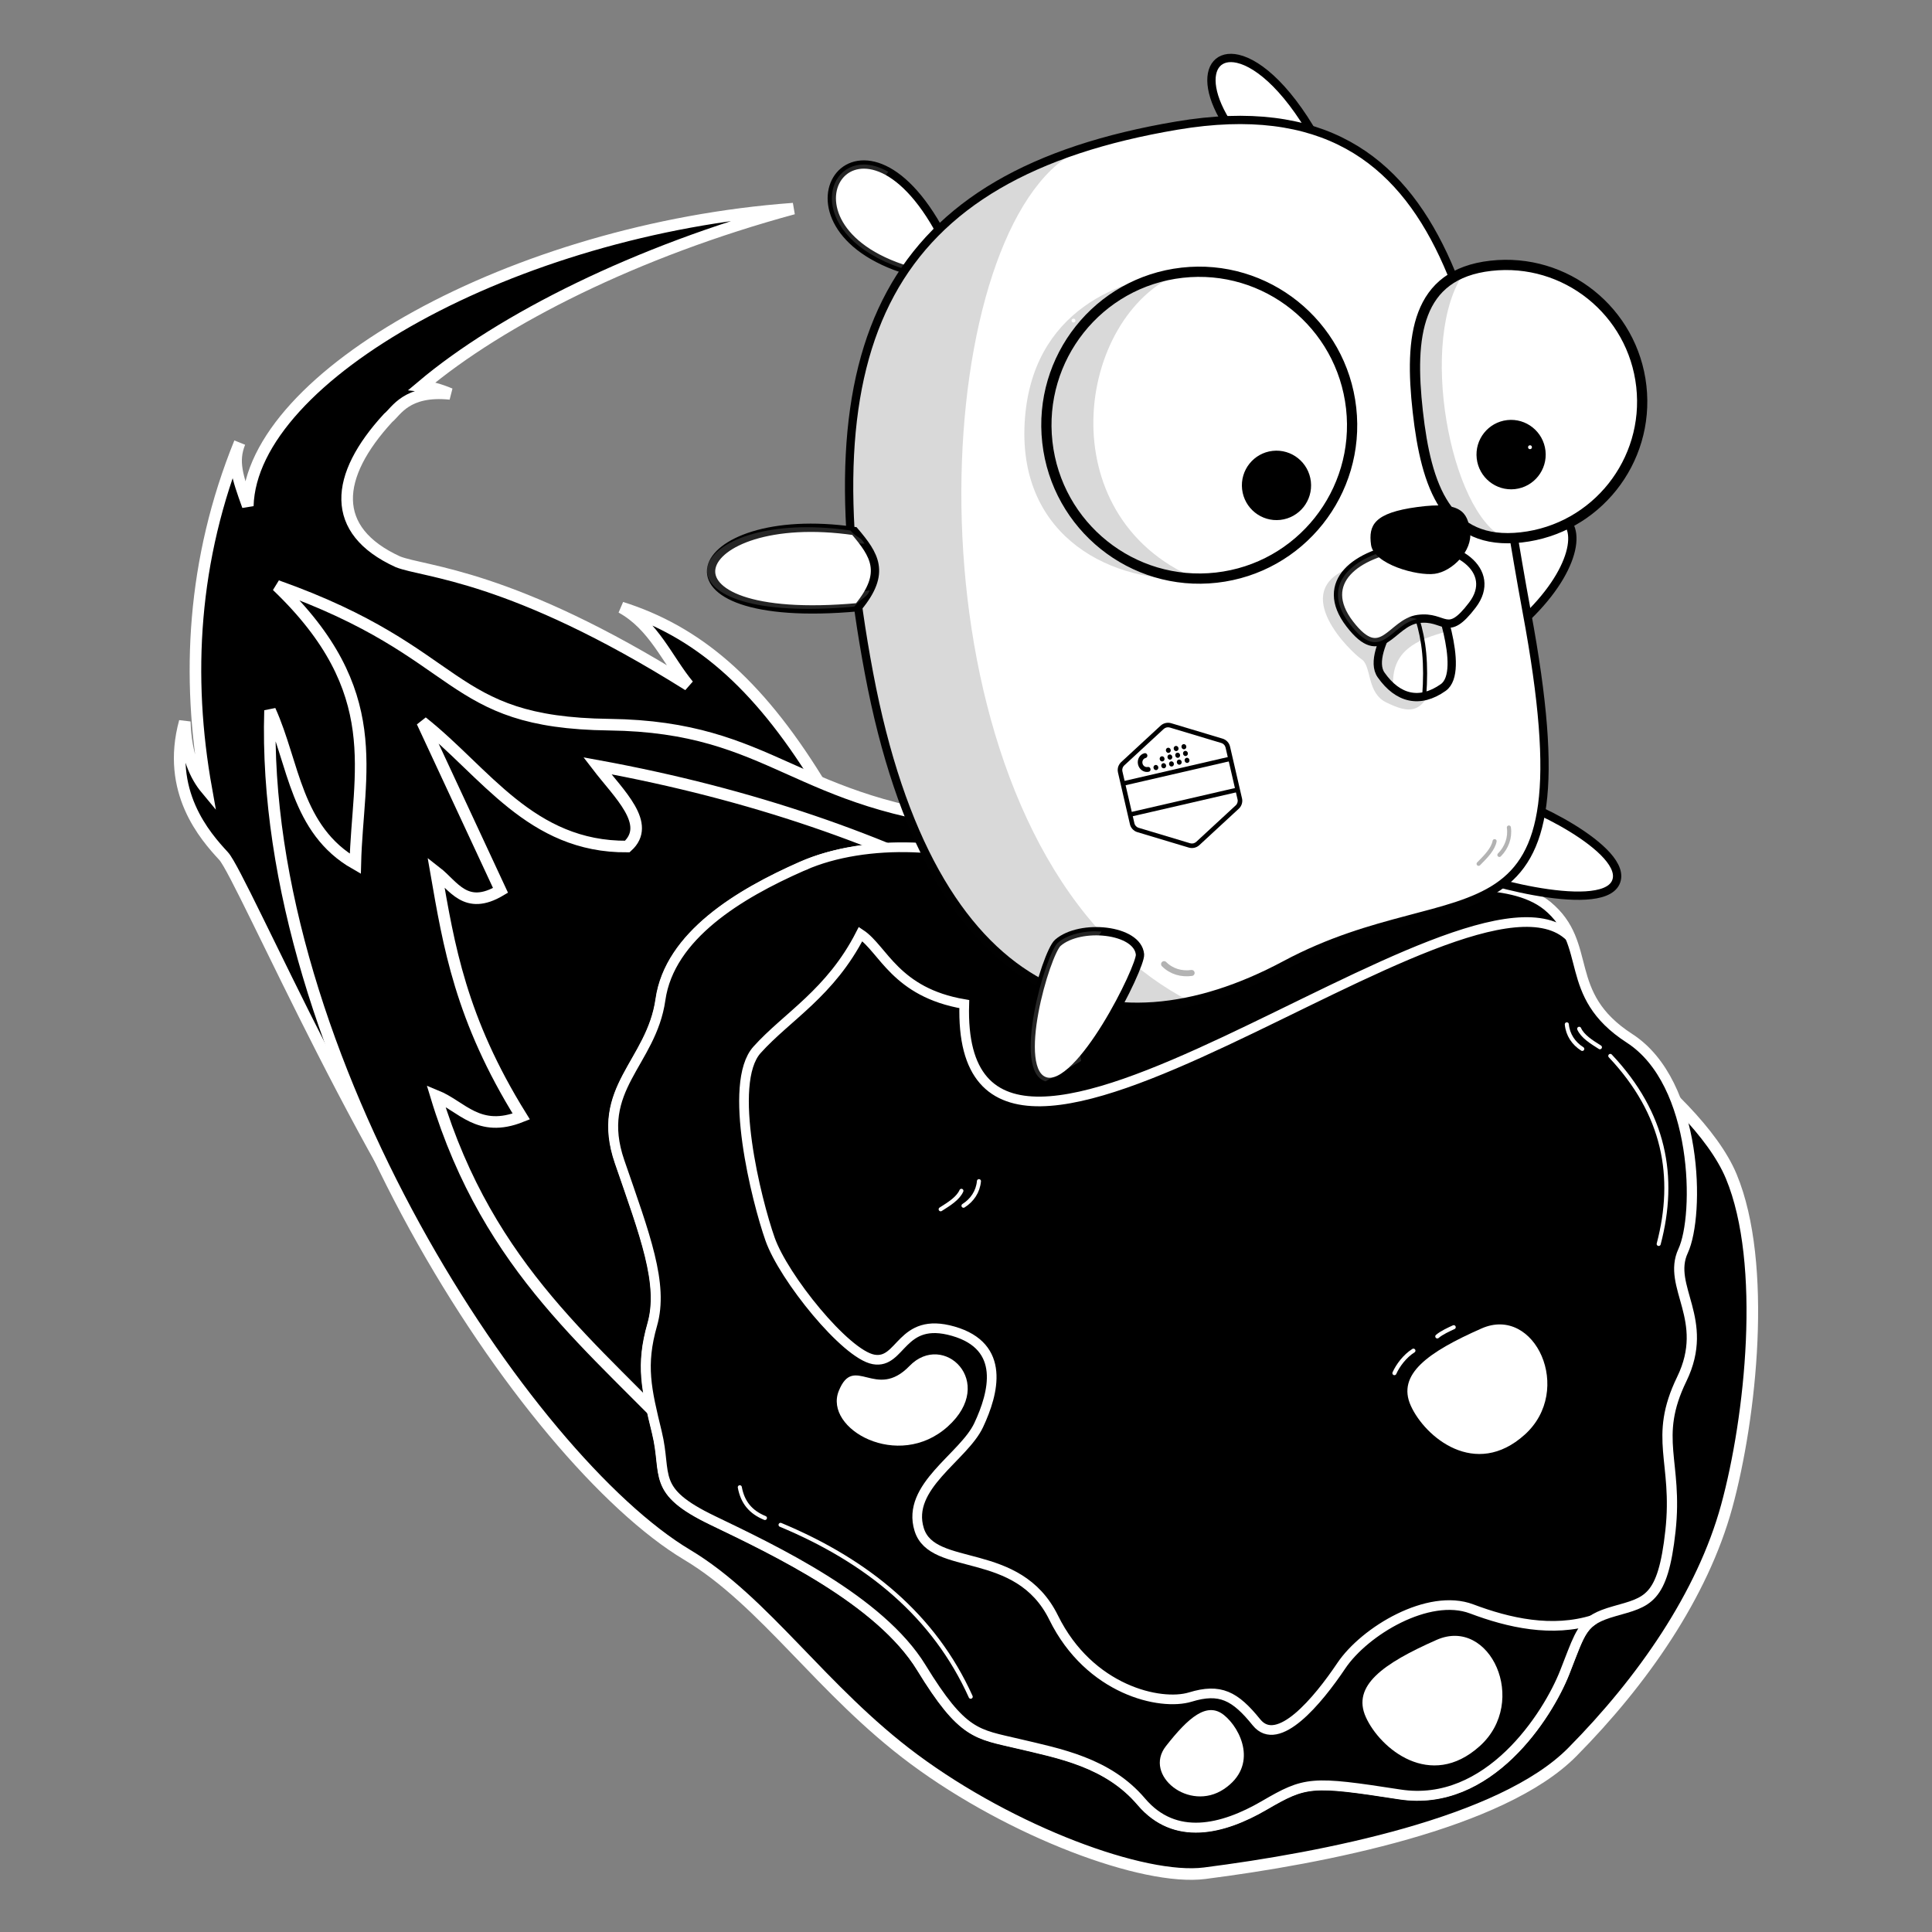 <?xml version="1.0" encoding="UTF-8"?>
<svg width="1000px" height="1000px" viewBox="0 0 1000 1000" version="1.1" xmlns="http://www.w3.org/2000/svg" xmlns:xlink="http://www.w3.org/1999/xlink">
    <rect x="0" y="0" width="1000" height="1000" fill="#808080" stroke="none"/>
    <title>Artboard</title>
    <g id="Artboard" stroke="none" stroke-width="1" fill="none" fill-rule="evenodd">
        <g id="orbiter-gopher" transform="translate(93, 30)">
            <g id="layer3" transform="translate(0, 78)">
                <path d="M317.606,0 C173.024,10.535 37.145,86.562 35.258,153.9 C29.73,138.56 27.169,130.849 31.085,121.084 C6.484,181.763 3.372,242.383 13.787,300.445 C8.171,293.695 3.201,283.324 2.637,265.523 C-7.253,301.711 13.179,324.769 22.741,335.109 C32.303,345.449 103.296,511.963 162.18,581.175 L312.233,409.74 L330.122,295.77 C298.577,244.807 267.313,218.672 228.622,206.431 C245.49,215.705 252.346,233.451 263.292,246.676 C171.365,188.985 126.587,188.26 112.906,182.762 C77.451,166.545 80.107,138.514 107.903,108.297 C112.048,105.026 117.322,93.561 140.026,95.88 C134.454,93.52 129.637,92.308 125.423,91.834 C166.572,57.173 236.686,21.942 317.606,0 Z" id="path7056" stroke="#FFFFFF" stroke-width="6" fill="#000000" fill-rule="nonzero"></path>
                <path d="M696.94,401.815 C696.94,401.815 784.356,455.767 803.115,500.934 C821.873,546.1 813.249,625.983 800.729,671.704 C788.209,717.425 757.317,761.98 720.8,798.886 C684.282,835.792 591.92,853.729 530.521,861.581 C498.939,865.62 430.614,840.035 380.115,802.591 C332.435,767.238 302.844,720.764 262.699,696.782 C180.034,647.399 41.262,438.887 46.771,259.706 C59.198,287.124 60.074,321.519 90.911,339.12 C92.02,291.947 107.698,250.011 50.35,195.219 C148.98,230.222 136.769,266.018 222.367,267.088 C307.966,268.159 317.976,309.067 417.785,318.222 L696.94,401.815 Z" id="path7013" stroke="#FFFFFF" stroke-width="6" fill="#000000" fill-rule="nonzero"></path>
                <path d="M680.239,483.021 L465.504,737.385 L263.892,641.849 C215.474,589.637 160.21,550.153 132.665,459.137 C146.219,464.653 154.641,478.733 176.805,469.885 C145.376,419.323 139.311,381.457 132.665,343.3 C141.837,350.414 147.967,363.617 166.068,352.853 L125.507,265.677 C158.07,291.421 181.702,330.573 231.682,330.164 C244.558,318.489 227.438,303.062 216.173,288.367 C296.685,303.076 364.301,327.007 422.557,357.63 L680.239,483.021 Z" id="path7011" stroke="#FFFFFF" stroke-width="6" fill="#000000" fill-rule="nonzero"></path>
                <path d="M636.192,344.848 C650.259,353.781 687.451,344.587 707.799,360.853 C732.167,380.931 714.865,406.45 750.472,429.459 C786.078,452.469 786.761,521 778.17,539.494 C769.58,557.987 792.431,575.016 777.478,605.819 C762.525,636.622 775.569,648.274 771.632,684.357 C767.695,720.44 759.628,721.104 742.619,725.95 C725.61,730.795 725.583,735.393 716.835,757.61 C708.088,779.827 677.497,827.83 631.558,820.718 C585.619,813.606 582.829,813.924 561.27,826.465 C539.712,839.007 515.162,844.975 497.786,824.522 C480.41,804.069 455.348,799.548 433.973,794.473 C412.598,789.398 405.366,790.113 383.938,755.128 C362.511,720.143 308.018,694.365 275.865,678.893 C243.712,663.42 252.538,655.896 247.073,633.438 C241.608,610.98 238.647,598.684 244.67,577.627 C250.694,556.569 240.858,531.314 227.765,493.292 C214.673,455.271 244.195,442.506 248.907,409.399 C253.619,376.292 289.854,354.671 321.851,340.55 C353.847,326.43 404.683,327.806 435.228,343.886 C465.773,359.967 478.023,361.297 501.917,359.796 C525.811,358.295 532.853,341.224 554.796,326.194 C576.739,311.164 622.125,335.916 636.192,344.849 L636.192,344.848 Z" id="path4520" stroke="#FFFFFF" stroke-width="5.3" fill="#000000" fill-rule="nonzero"></path>
                <path d="M574.792,321.506 C567.232,321.16 560.275,322.441 554.789,326.198 C532.846,341.227 525.816,358.297 501.922,359.798 C478.028,361.299 465.779,359.974 435.234,343.894 C404.688,327.814 355,325.932 323.003,340.052 C323.003,340.08 323.004,340.099 323.003,340.127 C322.638,340.282 322.22,340.393 321.859,340.552 C289.863,354.672 253.627,376.29 248.915,409.396 C244.204,442.503 214.676,455.274 227.768,493.295 C240.861,531.317 250.695,556.561 244.671,577.619 C238.648,598.677 241.605,610.983 247.07,633.441 C252.535,655.899 243.704,663.427 275.857,678.9 C308.009,694.373 362.507,720.148 383.935,755.133 C405.362,790.118 412.604,789.403 433.979,794.478 C455.354,799.553 480.413,804.079 497.789,824.532 C515.165,844.984 539.708,839.012 561.266,826.471 C582.825,813.93 585.614,813.615 631.553,820.726 C677.492,827.838 708.095,779.825 716.842,757.608 C723.151,741.585 725.003,734.759 731.881,730.362 C710.396,737.169 687.792,731.959 668.717,724.765 C646.433,716.362 613.324,736.222 601.254,754.191 C589.183,772.16 568.461,797.233 557.354,783.487 C546.248,769.742 538.53,765.67 523.106,770.391 C507.682,775.112 470.877,766.888 452.358,729.272 C433.838,691.657 389.698,706 382.772,683.684 C375.846,661.368 405.766,646.294 413.57,629.636 C421.373,612.977 427.77,588.91 400.432,581.036 C373.093,573.163 373.725,598.241 359.171,595.629 C344.617,593.018 312.566,553.204 305.584,533.361 C298.602,513.518 283.272,452.728 298.83,435.405 C314.388,418.082 336.807,406.047 352.432,375.45 C364.217,383.248 370.448,405.671 406.115,411.724 C401.46,561.524 666.737,324.467 719.702,376.997 C717.341,371.361 713.945,365.916 707.8,360.853 C687.452,344.587 650.251,353.788 636.185,344.856 C625.635,338.157 597.474,322.547 574.792,321.508 L574.792,321.506 Z" id="path4520-3" stroke="#FFFFFF" stroke-width="5" fill="#000000" fill-rule="nonzero"></path>
                <path d="M613.955,780.775 C621.288,797.019 647.335,818.822 672.921,795.782 C698.507,772.742 678.209,728.599 650.571,740.807 C622.934,753.014 606.622,764.531 613.955,780.775 Z" id="path6959" fill="#FFFFFF" fill-rule="nonzero"></path>
                <path d="M510.439,795.848 C522.17,780.857 531.722,772.68 540.487,779.68 C549.253,786.68 558.504,805.975 540.487,818.031 C522.471,830.087 498.708,810.838 510.439,795.848 L510.439,795.848 Z" id="path6959-8" fill="#FFFFFF" fill-rule="nonzero"></path>
                <path d="M377.747,599.033 C360.232,617.152 348.982,592.358 341.131,611.98 C333.28,631.602 371.98,653.405 397.566,630.365 C423.152,607.325 395.263,580.915 377.747,599.033 L377.747,599.033 Z" id="path6959-9" fill="#FFFFFF" fill-rule="nonzero"></path>
                <path d="M673.836,579.611 C646.198,591.819 629.887,603.336 637.22,619.58 C644.553,635.824 670.6,657.627 696.185,634.587 C721.771,611.547 701.474,567.404 673.836,579.611 Z" id="path6959-3" fill="#FFFFFF" fill-rule="nonzero"></path>
                <path d="M289.92,661.804 C291.377,669.671 295.532,674.682 302.926,677.709" id="path4559" stroke="#FFFFFF" stroke-width="2.1" stroke-linecap="round"></path>
                <path d="M311.014,681.258 C356.135,700.081 390.538,728.332 409.434,770.225" id="path4576" stroke="#FFFFFF" stroke-width="2.1" stroke-linecap="round"></path>
                <path d="M740.484,438.537 C768.692,468.442 774.677,501.186 765.536,535.864" id="path4597" stroke="#FFFFFF" stroke-width="2.1" stroke-linecap="round"></path>
                <path d="M735.115,434.059 C730.635,431.235 726.118,428.426 724.379,424.505" id="path4599" stroke="#FFFFFF" stroke-width="2.1" stroke-linecap="round"></path>
                <path d="M725.98,434.916 C721.499,432.092 718.459,427.594 717.985,422.195" id="path4599-6" stroke="#FFFFFF" stroke-width="2.1" stroke-linecap="round"></path>
                <path d="M393.887,517.917 C398.367,515.094 402.884,512.285 404.623,508.364" id="path4599-2" stroke="#FFFFFF" stroke-width="2.1" stroke-linecap="round"></path>
                <path d="M405.706,516.087 C410.187,513.263 413.227,508.766 413.701,503.367" id="path4599-6-1" stroke="#FFFFFF" stroke-width="2.1" stroke-linecap="round"></path>
                <path d="M638.585,591.097 C634.104,593.921 630.482,598.819 628.743,602.74" id="path4599-2-1" stroke="#FFFFFF" stroke-width="2.1" stroke-linecap="round"></path>
                <path d="M659.441,578.957 C656.899,580.138 653.277,581.753 650.941,583.734" id="path4599-2-1-5" stroke="#FFFFFF" stroke-width="2.1" stroke-linecap="round"></path>
            </g>
            <g id="layer4" transform="translate(273, 0)">
                <path d="M293.653,61.168 L317.863,46.791 C302.057,16.696 285.759,2.959 274.693,0.434 C255.583,-3.926 252.076,25.151 293.653,61.168 Z" id="path9538" stroke="#000000" stroke-width="4.3" fill="#FFFFFF" fill-rule="nonzero"></path>
                <path d="M119.322,87.615 C119.668,98.171 114.327,104.985 107.817,111.029 C26.995,89.647 76.273,11.813 119.322,87.615 Z" id="path9538-5" stroke="#000000" stroke-width="4.3" fill="#FFFFFF" fill-rule="nonzero"></path>
                <path d="M81.292,55.153 C58.532,54.953 52.528,95.023 105.352,110.296 C90.391,92.876 79.742,75.574 93.791,58.941 C89.303,56.405 85.059,55.186 81.292,55.153 Z" id="path9538-5-9" fill="#FFFFFF" fill-rule="nonzero" opacity="0.15"></path>
                <path d="M412.855,383.72 C420.847,382.721 478.359,410.044 470.243,426.905 C462.128,443.766 393.146,424.083 388.915,419.516 C379.97,409.858 397.693,385.615 412.855,383.72 Z" id="path7191-0-7" stroke="#000000" stroke-width="4.3" fill="#FFFFFF" fill-rule="nonzero"></path>
                <path d="M404.285,305.656 C476.922,255.98 452.637,193.801 376.329,277.91 C377.492,301.068 388.279,303.646 404.285,305.656 Z" id="path7191-01" stroke="#000000" stroke-width="4.3" fill="#FFFFFF" fill-rule="nonzero"></path>
                <path d="M424.248,286.726 C458.751,472.159 391.551,419.961 299.276,469.385 C207.002,518.81 116.168,490.191 83.811,318.551 C51.454,146.912 92.721,60.326 243.316,34.983 C393.91,9.64 399.756,155.101 424.248,286.726 L424.248,286.726 Z" id="path4522" stroke="#010101" stroke-width="4.3" fill="#FFFFFF" fill-rule="nonzero" stroke-linecap="round" stroke-linejoin="round"></path>
                <path d="M244.415,111.392 L252.832,269.372 C210.375,272.639 161.169,248.532 164.347,189.066 C167.525,129.6 215.948,113.737 244.415,111.392 Z" id="path6378" fill="#000000" fill-rule="nonzero" opacity="0.15"></path>
                <path d="M367.841,183.017 C372.188,221.838 382.728,252.516 421.401,248.153 C460.073,243.789 487.9,208.782 483.553,169.961 C479.206,131.14 444.332,103.206 405.659,107.57 C366.987,111.933 363.494,144.196 367.841,183.017 L367.841,183.017 Z" id="path9334-8" stroke="#000000" stroke-width="5.3" fill="#FFFFFF" fill-rule="nonzero" stroke-linecap="round" stroke-linejoin="round"></path>
                <ellipse id="path9334" stroke="#000000" stroke-width="5.3" fill="#FFFFFF" fill-rule="nonzero" stroke-linecap="round" stroke-linejoin="round" transform="translate(254.731, 190.071) scale(-1, 1) rotate(6.413) translate(-254.731, -190.071)" cx="254.731" cy="190.071" rx="79.115" ry="79.411"></ellipse>
                <ellipse id="path9334-0" fill="#000000" fill-rule="nonzero" transform="translate(294.708, 221.236) scale(-1, 1) rotate(6.413) translate(-294.708, -221.236)" cx="294.708" cy="221.236" rx="17.907" ry="17.974"></ellipse>
                <ellipse id="path9334-0-3" fill="#000000" fill-rule="nonzero" transform="translate(416.142, 205.3) scale(-1, 1) rotate(6.413) translate(-416.142, -205.3)" cx="416.142" cy="205.3" rx="17.907" ry="17.974"></ellipse>
                <path d="M244.415,111.392 C190.823,133.959 176.609,237.086 252.832,269.372 C213.323,268.426 180.57,238.357 176.112,198.939 C171.333,155.954 201.697,117.034 244.415,111.392 L244.415,111.392 Z" id="path9334-5" fill="#000000" fill-rule="nonzero" opacity="0.15"></path>
                <circle id="path9334-0-4" fill="#FFFFFF" fill-rule="nonzero" transform="translate(189.642, 135.938) scale(-1, 1) rotate(6.413) translate(-189.642, -135.938)" cx="189.642" cy="135.938" r="1"></circle>
                <circle id="path9334-0-4-5" fill="#FFFFFF" fill-rule="nonzero" transform="translate(425.926, 201.483) scale(-1, 1) rotate(6.413) translate(-425.926, -201.483)" cx="425.926" cy="201.483" r="1"></circle>
                <path d="M392.144,110.719 C367.435,144.865 384.668,235.669 412.8,248.519 C381.128,247.609 371.846,218.78 367.842,183.015 C364.068,149.316 366.219,120.575 392.144,110.719 L392.144,110.719 Z" id="path9334-8-9" fill="#000000" fill-rule="nonzero" opacity="0.15"></path>
                <path d="M377.036,315.673 C372.813,342.661 361.969,338.491 351.786,333.715 C341.169,328.736 344.124,314.822 338.736,311.218 C333.348,307.614 300.788,276.369 332.287,264.081 L364.449,262.391 L377.036,315.673 Z" id="path8279" fill="#000000" fill-rule="nonzero" opacity="0.15"></path>
                <path d="M376.439,275.196 C376.439,275.196 393.089,317.323 381.014,325.854 C368.939,334.385 357.544,331.736 348.841,319.32 C340.138,306.907 367.566,273.164 367.566,273.164 L376.439,275.196 Z" id="path7331" stroke="#000000" stroke-width="4.3" fill="#FFFFFF" fill-rule="nonzero"></path>
                <path d="M367.567,273.165 L376.439,275.196 C376.439,275.196 380.468,285.427 383.125,296.813 C367.537,301.002 353.605,306.673 355.147,326.203 C352.925,324.41 350.812,322.132 348.842,319.322 C340.14,306.909 367.568,273.165 367.568,273.165 L367.567,273.165 Z" id="path7331-4" fill="#000000" fill-rule="nonzero" opacity="0.15"></path>
                <path d="M332.621,292.946 C349.309,314.692 353.902,292.267 368.046,290.37 C382.19,288.473 382.704,300.786 396.122,283.163 C409.54,265.539 387.86,249.433 362.018,252.899 C336.177,256.364 315.933,271.201 332.621,292.946 L332.621,292.946 Z" id="path7313-1" stroke="#000000" stroke-width="4.3" fill="#FFFFFF" fill-rule="nonzero" stroke-linecap="round" stroke-linejoin="round"></path>
                <path d="M352.651,254.724 C354.302,254.295 356.009,253.933 357.74,253.604 C350.391,262.628 337.257,284.524 367.659,290.462 C353.827,292.721 349.148,314.485 332.618,292.946 C318.016,273.918 331.693,260.182 352.651,254.723 L352.651,254.724 Z" id="path7313-1-0" fill="#FFFFFF" fill-rule="nonzero" opacity="0.15"></path>
                <path d="M343.637,251.948 C344.981,262.043 367.498,268.224 376.593,267.004 C385.687,265.784 396.277,255.164 394.934,245.068 C393.59,234.972 390.205,229.402 367.663,232.425 C345.12,235.448 342.294,241.852 343.637,251.948 Z" id="path7313" fill="#000000" fill-rule="nonzero"></path>
                <path d="M367.659,290.462 C371.066,301.559 372.445,313.171 371.158,330.404" id="path8086" stroke="#000000" stroke-width="2.095"></path>
                <path d="M198.335,45.433 C84.735,80.096 54.955,165.478 83.814,318.56 C110.308,459.103 176.007,503.714 249.603,488.146 C235.755,480.964 223.26,471.788 212.049,461.01 C206.61,455.78 201.473,450.174 196.631,444.234 C98.943,324.413 121.125,69.23 198.335,45.433 Z" id="path4522-3" fill="#000000" fill-rule="nonzero" opacity="0.15"></path>
                <path d="M76.241,244.871 C-10.746,232.246 -34.68,294.562 78.185,284.286 C92.911,266.421 86.691,257.206 76.241,244.871 Z" id="path7191" stroke="#000000" stroke-width="4.3" fill="#FFFFFF" fill-rule="nonzero"></path>
                <path d="M181.537,457.987 C175.455,463.286 157.257,524.491 175.175,529.702 C193.092,534.912 224.617,470.251 224.061,464.04 C222.885,450.905 193.076,447.933 181.537,457.987 L181.537,457.987 Z" id="path7191-0" stroke="#000000" stroke-width="4.3" fill="#FFFFFF" fill-rule="nonzero"></path>
                <path d="M199.752,452.018 C192.76,452.276 185.855,454.217 181.528,457.987 C175.446,463.287 157.259,524.495 175.177,529.706 C175.277,529.735 193.492,519.134 193.593,519.16 C190.925,502.024 187.96,475.129 204.152,452.204 C202.689,452.109 201.23,451.964 199.752,452.019 L199.752,452.018 Z" id="path7191-0-0" fill="#FFFFFF" fill-rule="nonzero" opacity="0.15"></path>
                <path d="M76.137,284.003 C80.165,279.117 82.897,279.372 84.133,275.539 C84.133,275.539 29.789,285.49 28.551,267.094 C27.312,248.699 81.457,251.41 81.457,251.41 C79.527,247.741 77.508,248.507 74.186,244.586 C68.749,243.797 63.575,243.292 58.649,243.052 C-15.243,239.458 -29.673,293.637 76.137,284.003 Z" id="path7191-3" fill="#FFFFFF" fill-rule="nonzero" opacity="0.15"></path>
                <path d="M399.321,417.117 C403.042,413.354 406.801,409.597 407.611,405.383" id="path4599-5" stroke="#000000" stroke-width="2.1" opacity="0.3" stroke-linecap="round"></path>
                <path d="M410.076,412.512 C413.797,408.749 415.742,403.678 414.99,398.309" id="path4599-6-8" stroke="#000000" stroke-width="2.1" opacity="0.3" stroke-linecap="round"></path>
                <path d="M250.788,473.597 C245.558,474.334 240.348,472.86 236.515,469.04" id="path4599-6-8-1" stroke="#000000" stroke-width="3.1" opacity="0.3" stroke-linecap="round"></path>
                <g id="uzbek-flag" transform="translate(244.756, 376.521) rotate(-13) translate(-244.756, -376.521)translate(214.989, 343.396)" fill-rule="nonzero">
                    <path d="M58.245,48.271 C58.268,48.191 58.289,48.111 58.307,48.031 C58.313,48.005 58.319,47.979 58.324,47.953 C58.338,47.882 58.351,47.812 58.363,47.741 C58.367,47.71 58.372,47.679 58.377,47.649 C58.386,47.578 58.394,47.507 58.4,47.435 C58.402,47.406 58.406,47.377 58.408,47.348 C58.415,47.249 58.419,47.149 58.419,47.048 L58.418,41.744 L58.417,38.346 L58.417,37.799 L58.417,34.484 L58.416,28.153 L58.415,24.755 L58.414,19.441 C58.414,19.053 58.362,18.672 58.265,18.307 C58.213,18.11 58.147,17.918 58.069,17.732 C57.75,16.97 57.223,16.303 56.534,15.82 C56.433,15.75 56.331,15.681 56.223,15.619 L53.279,13.907 L50.523,12.305 L48.304,11.015 L39.82,6.082 L36.511,4.157 L34.028,2.714 L32.49,1.819 C31.134,1.031 29.464,1.031 28.109,1.82 L26.581,2.709 L24.099,4.154 L20.789,6.08 L12.306,11.016 L8.588,13.179 L5.833,14.783 L4.381,15.628 C4.276,15.688 4.176,15.754 4.078,15.823 C3.657,16.117 3.296,16.48 3.006,16.891 C2.81,17.167 2.648,17.464 2.52,17.778 C2.307,18.3 2.191,18.867 2.191,19.45 L2.192,24.755 L2.192,28.153 L2.194,37.714 L2.194,38.234 L2.194,38.344 L2.194,38.346 L2.195,41.743 L2.195,41.985 L2.195,43.621 L2.196,47.057 L2.196,47.058 C2.196,47.158 2.2,47.257 2.206,47.356 C2.208,47.385 2.212,47.414 2.214,47.443 C2.22,47.514 2.228,47.585 2.237,47.655 C2.242,47.686 2.247,47.716 2.251,47.747 C2.263,47.818 2.275,47.888 2.29,47.958 C2.295,47.984 2.301,48.01 2.307,48.036 C2.325,48.116 2.345,48.194 2.367,48.273 C2.371,48.287 2.375,48.302 2.379,48.317 C2.496,48.711 2.668,49.086 2.887,49.43 C3.038,49.668 3.211,49.891 3.405,50.097 C3.411,50.104 3.418,50.111 3.424,50.117 C3.515,50.213 3.611,50.304 3.711,50.391 C3.727,50.405 3.744,50.419 3.76,50.433 C3.862,50.519 3.966,50.601 4.075,50.678 C4.176,50.749 4.279,50.817 4.387,50.879 L7.289,52.567 L10.045,54.169 L12.305,55.484 L24.099,62.341 L26.582,63.785 L28.12,64.679 C29.476,65.467 31.146,65.467 32.501,64.678 L34.029,63.789 L36.511,62.345 L39.821,60.419 L46.971,56.259 L48.304,55.483 L51.697,53.509 L54.452,51.905 L56.23,50.871 C56.334,50.81 56.434,50.744 56.532,50.676 C56.642,50.599 56.746,50.517 56.847,50.431 C56.864,50.418 56.881,50.404 56.897,50.39 C56.997,50.303 57.093,50.211 57.185,50.116 C57.191,50.11 57.196,50.103 57.202,50.097 C57.682,49.593 58.036,48.981 58.234,48.312 C58.238,48.299 58.242,48.285 58.245,48.271 Z" id="Path" fill="#FFFFFF"></path>
                    <path d="M58.245,48.271 C58.268,48.191 58.289,48.111 58.307,48.031 C58.313,48.005 58.319,47.979 58.324,47.953 C58.338,47.882 58.351,47.812 58.363,47.741 C58.367,47.71 58.372,47.679 58.377,47.649 C58.386,47.578 58.394,47.507 58.4,47.435 C58.402,47.406 58.406,47.377 58.408,47.348 C58.415,47.249 58.419,47.149 58.419,47.048 L58.418,41.744 L58.417,38.346 L58.417,37.799 L58.417,34.484 L58.416,28.153 L58.415,24.755 L58.414,19.441 C58.414,19.053 58.362,18.672 58.265,18.307 C58.213,18.11 58.147,17.918 58.069,17.732 C57.75,16.97 57.223,16.303 56.534,15.82 C56.433,15.75 56.331,15.681 56.223,15.619 L53.279,13.907 L50.523,12.305 L48.304,11.015 L39.82,6.082 L36.511,4.157 L34.028,2.714 L32.49,1.819 C31.134,1.031 29.464,1.031 28.109,1.82 L26.581,2.709 L24.099,4.154 L20.789,6.08 L12.306,11.016 L8.588,13.179 L5.833,14.783 L4.381,15.628 C4.276,15.688 4.176,15.754 4.078,15.823 C3.657,16.117 3.296,16.48 3.006,16.891 C2.81,17.167 2.648,17.464 2.52,17.778 C2.307,18.3 2.191,18.867 2.191,19.45 L2.192,24.755 L2.192,28.153 L2.194,37.714 L2.194,38.234 L2.194,38.344 L2.194,38.346 L2.195,41.743 L2.195,41.985 L2.195,43.621 L2.196,47.057 L2.196,47.058 C2.196,47.158 2.2,47.257 2.206,47.356 C2.208,47.385 2.212,47.414 2.214,47.443 C2.22,47.514 2.228,47.585 2.237,47.655 C2.242,47.686 2.247,47.716 2.251,47.747 C2.263,47.818 2.275,47.888 2.29,47.958 C2.295,47.984 2.301,48.01 2.307,48.036 C2.325,48.116 2.345,48.194 2.367,48.273 C2.371,48.287 2.375,48.302 2.379,48.317 C2.496,48.711 2.668,49.086 2.887,49.43 C3.038,49.668 3.211,49.891 3.405,50.097 C3.411,50.104 3.418,50.111 3.424,50.117 C3.515,50.213 3.611,50.304 3.711,50.391 C3.727,50.405 3.744,50.419 3.76,50.433 C3.862,50.519 3.966,50.601 4.075,50.678 C4.176,50.749 4.279,50.817 4.387,50.879 L7.289,52.567 L10.045,54.169 L12.305,55.484 L24.099,62.341 L26.582,63.785 L28.12,64.679 C29.476,65.467 31.146,65.467 32.501,64.678 L34.029,63.789 L36.511,62.345 L39.821,60.419 L46.971,56.259 L48.304,55.483 L51.697,53.509 L54.452,51.905 L56.23,50.871 C56.334,50.81 56.434,50.744 56.532,50.676 C56.642,50.599 56.746,50.517 56.847,50.431 C56.864,50.418 56.881,50.404 56.897,50.39 C56.997,50.303 57.093,50.211 57.185,50.116 C57.191,50.11 57.196,50.103 57.202,50.097 C57.682,49.593 58.036,48.981 58.234,48.312 C58.238,48.299 58.242,48.285 58.245,48.271 Z" id="Path" fill="#FFFFFF"></path>
                    <path d="M58.585,19.732 C58.585,19.35 58.532,18.977 58.435,18.618 C58.383,18.425 58.318,18.236 58.24,18.053 C57.921,17.305 57.393,16.651 56.705,16.176 C56.604,16.107 56.501,16.04 56.393,15.979 L53.449,14.298 L50.693,12.725 L48.474,11.458 L39.989,6.614 L36.68,4.724 L34.197,3.307 L32.659,2.429 C31.303,1.655 29.633,1.655 28.278,2.429 L26.75,3.302 L24.267,4.721 L20.957,6.612 L20.957,6.612 L12.474,11.459 L8.755,13.583 L6,15.158 L4.548,15.987 C4.443,16.047 4.343,16.112 4.245,16.179 C3.824,16.468 3.464,16.824 3.173,17.228 C2.978,17.499 2.815,17.791 2.687,18.099 C2.474,18.612 2.358,19.168 2.358,19.741 L2.359,23.932 L58.586,23.932 L58.585,19.732 Z" id="Path" fill="#FFFFFF"></path>
                    <path d="M2.024,43.392 L2.024,46.766 L2.024,46.767 L2.024,46.767 C2.024,46.865 2.029,46.963 2.035,47.06 C2.037,47.089 2.041,47.117 2.043,47.145 C2.049,47.215 2.057,47.285 2.066,47.354 C2.07,47.384 2.075,47.414 2.08,47.444 C2.091,47.513 2.104,47.582 2.119,47.651 C2.124,47.676 2.13,47.702 2.135,47.727 C2.153,47.806 2.174,47.883 2.196,47.96 C2.2,47.974 2.204,47.989 2.208,48.003 C2.325,48.39 2.496,48.758 2.715,49.097 C2.715,49.097 2.715,49.097 2.715,49.097 L2.716,49.097 C2.867,49.33 3.04,49.549 3.234,49.751 C3.24,49.758 3.247,49.765 3.253,49.771 C3.344,49.865 3.44,49.954 3.54,50.04 C3.556,50.054 3.573,50.067 3.589,50.081 C3.691,50.165 3.795,50.247 3.904,50.322 C4.005,50.391 4.108,50.458 4.216,50.52 L7.118,52.177 L9.874,53.75 L12.135,55.04 L23.93,61.774 L26.412,63.192 L27.951,64.07 C29.306,64.844 30.976,64.843 32.332,64.069 L33.86,63.196 L36.342,61.778 L39.652,59.887 L46.802,55.802 L48.136,55.04 L51.529,53.101 L54.284,51.527 L56.062,50.511 C56.167,50.451 56.267,50.386 56.365,50.319 C56.474,50.244 56.578,50.163 56.68,50.08 C56.696,50.066 56.713,50.052 56.729,50.038 C56.83,49.953 56.926,49.863 57.017,49.77 C57.023,49.764 57.029,49.757 57.035,49.751 C57.514,49.256 57.868,48.655 58.067,47.999 C58.071,47.985 58.074,47.971 58.078,47.958 C58.101,47.88 58.122,47.801 58.14,47.722 C58.146,47.697 58.151,47.671 58.157,47.645 C58.171,47.576 58.184,47.507 58.195,47.437 C58.2,47.407 58.205,47.377 58.21,47.347 C58.219,47.278 58.226,47.208 58.233,47.138 C58.235,47.109 58.239,47.081 58.241,47.052 C58.248,46.954 58.251,46.856 58.251,46.757 L58.251,46.757 L58.251,46.757 L58.251,42.567 L2.024,42.567 L2.024,43.392 Z" id="Path" fill="#FFFFFF"></path>
                    <g id="Group" transform="translate(2.067, 24.402)" fill="#000000">
                        <polygon id="Path" points="56.228 17.75 56.227 16.462 0.003 16.462 0.003 17.75 0.003 17.75 0.003 17.988 0.003 18.771 56.228 18.771 56.228 17.75"></polygon>
                        <polygon id="Path" points="56.225 1.021 56.225 -6.37243923e-13 1.3735475e-13 -6.37243923e-13 0 1.021 0 2.309 56.225 2.309"></polygon>
                    </g>
                    <path d="M29.233,21.308 C29.233,22.053 28.669,22.658 27.975,22.658 C27.281,22.658 26.717,22.053 26.717,21.308 C26.717,20.564 27.281,19.959 27.975,19.959 C28.669,19.959 29.233,20.564 29.233,21.308 Z M36.246,19.959 C35.552,19.959 34.988,20.564 34.988,21.308 C34.988,22.053 35.552,22.658 36.246,22.658 C36.94,22.658 37.504,22.053 37.504,21.308 C37.504,20.564 36.94,19.959 36.246,19.959 Z M32.111,19.959 C31.417,19.959 30.853,20.564 30.853,21.308 C30.853,22.053 31.417,22.658 32.111,22.658 C32.804,22.658 33.369,22.053 33.369,21.308 C33.369,20.564 32.804,19.959 32.111,19.959 Z M36.246,15.421 C36.94,15.421 37.504,14.815 37.504,14.071 C37.504,13.326 36.94,12.721 36.246,12.721 C35.552,12.721 34.988,13.326 34.988,14.071 C34.988,14.815 35.552,15.421 36.246,15.421 Z M23.84,19.959 C23.146,19.959 22.581,20.564 22.581,21.308 C22.581,22.053 23.146,22.658 23.84,22.658 C24.533,22.658 25.098,22.053 25.098,21.308 C25.098,20.564 24.533,19.959 23.84,19.959 Z M27.975,16.302 C27.281,16.302 26.717,16.907 26.717,17.651 C26.717,18.396 27.281,19.001 27.975,19.001 C28.669,19.001 29.233,18.396 29.233,17.651 C29.233,16.907 28.669,16.302 27.975,16.302 Z M32.111,16.302 C31.417,16.302 30.853,16.907 30.853,17.651 C30.853,18.396 31.417,19.001 32.111,19.001 C32.804,19.001 33.369,18.396 33.369,17.651 C33.369,16.907 32.804,16.302 32.111,16.302 Z M27.975,12.721 C27.281,12.721 26.717,13.326 26.717,14.071 C26.717,14.815 27.281,15.421 27.975,15.421 C28.669,15.421 29.233,14.815 29.233,14.071 C29.233,13.326 28.669,12.721 27.975,12.721 Z M32.111,12.721 C31.417,12.721 30.853,13.326 30.853,14.071 C30.853,14.815 31.417,15.421 32.111,15.421 C32.804,15.421 33.369,14.815 33.369,14.071 C33.369,13.326 32.804,12.721 32.111,12.721 Z M23.84,16.302 C23.146,16.302 22.581,16.907 22.581,17.651 C22.581,18.396 23.146,19.001 23.84,19.001 C24.533,19.001 25.098,18.396 25.098,17.651 C25.098,16.907 24.533,16.302 23.84,16.302 Z M19.704,19.959 C19.01,19.959 18.446,20.564 18.446,21.308 C18.446,22.053 19.01,22.658 19.704,22.658 C20.398,22.658 20.962,22.053 20.962,21.308 C20.962,20.564 20.398,19.959 19.704,19.959 Z M36.246,16.302 C35.552,16.302 34.988,16.907 34.988,17.651 C34.988,18.396 35.552,19.001 36.246,19.001 C36.94,19.001 37.504,18.396 37.504,17.651 C37.504,16.907 36.94,16.302 36.246,16.302 Z M16.827,21.347 C16.827,20.643 16.295,20.073 15.64,20.073 C14.415,20.073 13.418,19.004 13.418,17.69 C13.418,16.375 14.415,15.306 15.64,15.306 C16.295,15.306 16.827,14.736 16.827,14.033 C16.827,13.329 16.295,12.759 15.64,12.759 C13.105,12.759 11.044,14.971 11.044,17.69 C11.044,20.409 13.105,22.62 15.64,22.62 C16.295,22.62 16.827,22.05 16.827,21.347 Z" id="Shape" fill="#000000"></path>
                    <path d="M29.772,66.25 L29.772,66.25 C28.784,66.25 27.81,65.992 26.954,65.504 L2.824,51.732 C2.696,51.659 2.569,51.579 2.423,51.479 C2.294,51.39 2.162,51.289 2.018,51.169 L1.954,51.116 C1.827,51.008 1.703,50.891 1.586,50.771 C1.579,50.764 1.562,50.746 1.556,50.74 C1.313,50.488 1.089,50.205 0.895,49.905 C0.895,49.905 0.894,49.904 0.894,49.904 L0.894,49.904 C0.892,49.901 0.891,49.899 0.889,49.896 C0.608,49.46 0.39,48.989 0.241,48.496 C0.237,48.482 0.231,48.463 0.226,48.444 C0.197,48.341 0.17,48.242 0.147,48.141 C0.14,48.11 0.133,48.077 0.126,48.044 C0.107,47.955 0.09,47.865 0.076,47.775 C0.069,47.73 0.063,47.697 0.059,47.663 C0.046,47.571 0.036,47.482 0.029,47.392 L0.027,47.375 C0.024,47.344 0.021,47.314 0.019,47.282 C0.009,47.148 0.005,47.025 0.005,46.905 L1.88346051e-13,19.355 C1.88346051e-13,18.629 0.142,17.918 0.423,17.242 C0.588,16.845 0.798,16.468 1.048,16.121 C1.429,15.593 1.893,15.139 2.428,14.773 C2.571,14.675 2.695,14.597 2.819,14.526 L26.943,0.747 C27.799,0.259 28.774,2.94360975e-13 29.763,2.94360975e-13 C30.751,2.94360975e-13 31.725,0.258 32.581,0.746 L56.711,14.518 C56.839,14.591 56.967,14.671 57.112,14.772 C57.988,15.374 58.671,16.208 59.087,17.184 C59.189,17.423 59.273,17.668 59.339,17.912 C59.466,18.383 59.531,18.865 59.531,19.345 L59.535,46.895 C59.535,47.013 59.531,47.137 59.522,47.274 C59.519,47.305 59.517,47.336 59.513,47.367 L59.511,47.386 C59.504,47.474 59.494,47.563 59.482,47.653 C59.477,47.688 59.472,47.722 59.466,47.755 L59.463,47.771 C59.449,47.86 59.433,47.949 59.414,48.038 C59.406,48.072 59.399,48.104 59.392,48.137 C59.368,48.239 59.342,48.34 59.312,48.44 C59.307,48.46 59.301,48.481 59.294,48.503 C59.043,49.333 58.583,50.113 57.969,50.748 L57.949,50.769 C57.83,50.89 57.705,51.007 57.576,51.117 L57.514,51.168 C57.369,51.288 57.237,51.389 57.108,51.477 C56.964,51.575 56.84,51.654 56.717,51.724 L32.592,65.503 C31.736,65.991 30.761,66.25 29.772,66.25 Z M2.891,48.649 C3.003,48.822 3.132,48.984 3.274,49.131 C3.279,49.136 3.292,49.15 3.297,49.155 C3.356,49.216 3.428,49.283 3.503,49.347 L3.537,49.375 C3.63,49.452 3.704,49.509 3.775,49.558 C3.864,49.62 3.938,49.667 4.007,49.706 L28.137,63.477 C28.634,63.76 29.199,63.91 29.772,63.91 C30.346,63.91 30.912,63.76 31.409,63.477 L55.534,49.697 C55.6,49.659 55.672,49.614 55.76,49.554 C55.829,49.506 55.907,49.447 55.994,49.375 L56.032,49.344 C56.107,49.28 56.179,49.212 56.246,49.144 L56.256,49.133 C56.616,48.762 56.882,48.31 57.029,47.823 L57.038,47.794 C57.056,47.733 57.071,47.674 57.085,47.615 L57.098,47.557 C57.108,47.507 57.118,47.456 57.126,47.403 L57.137,47.334 C57.144,47.285 57.149,47.232 57.154,47.18 L57.16,47.113 C57.165,47.044 57.168,46.971 57.168,46.898 L57.164,19.346 C57.164,19.069 57.126,18.79 57.052,18.515 C57.014,18.374 56.965,18.232 56.906,18.093 C56.664,17.527 56.268,17.042 55.76,16.693 C55.67,16.631 55.596,16.584 55.527,16.544 L31.398,2.773 C30.901,2.49 30.336,2.34 29.763,2.34 C29.189,2.34 28.623,2.49 28.127,2.773 L4.001,16.553 C3.935,16.591 3.863,16.636 3.775,16.696 C3.466,16.908 3.197,17.172 2.975,17.479 C2.83,17.68 2.708,17.899 2.612,18.13 C2.449,18.523 2.366,18.935 2.366,19.354 L2.371,46.904 C2.371,46.978 2.374,47.051 2.379,47.124 L2.385,47.185 C2.39,47.239 2.395,47.291 2.402,47.343 L2.41,47.392 C2.41,47.392 2.413,47.407 2.413,47.408 C2.421,47.462 2.43,47.512 2.441,47.563 L2.454,47.62 C2.467,47.68 2.483,47.737 2.499,47.795 L2.509,47.83 C2.595,48.114 2.722,48.388 2.887,48.642 C2.888,48.645 2.89,48.647 2.891,48.649 Z" id="Shape" fill="#000000"></path>
                </g>
            </g>
        </g>
    </g>
</svg>